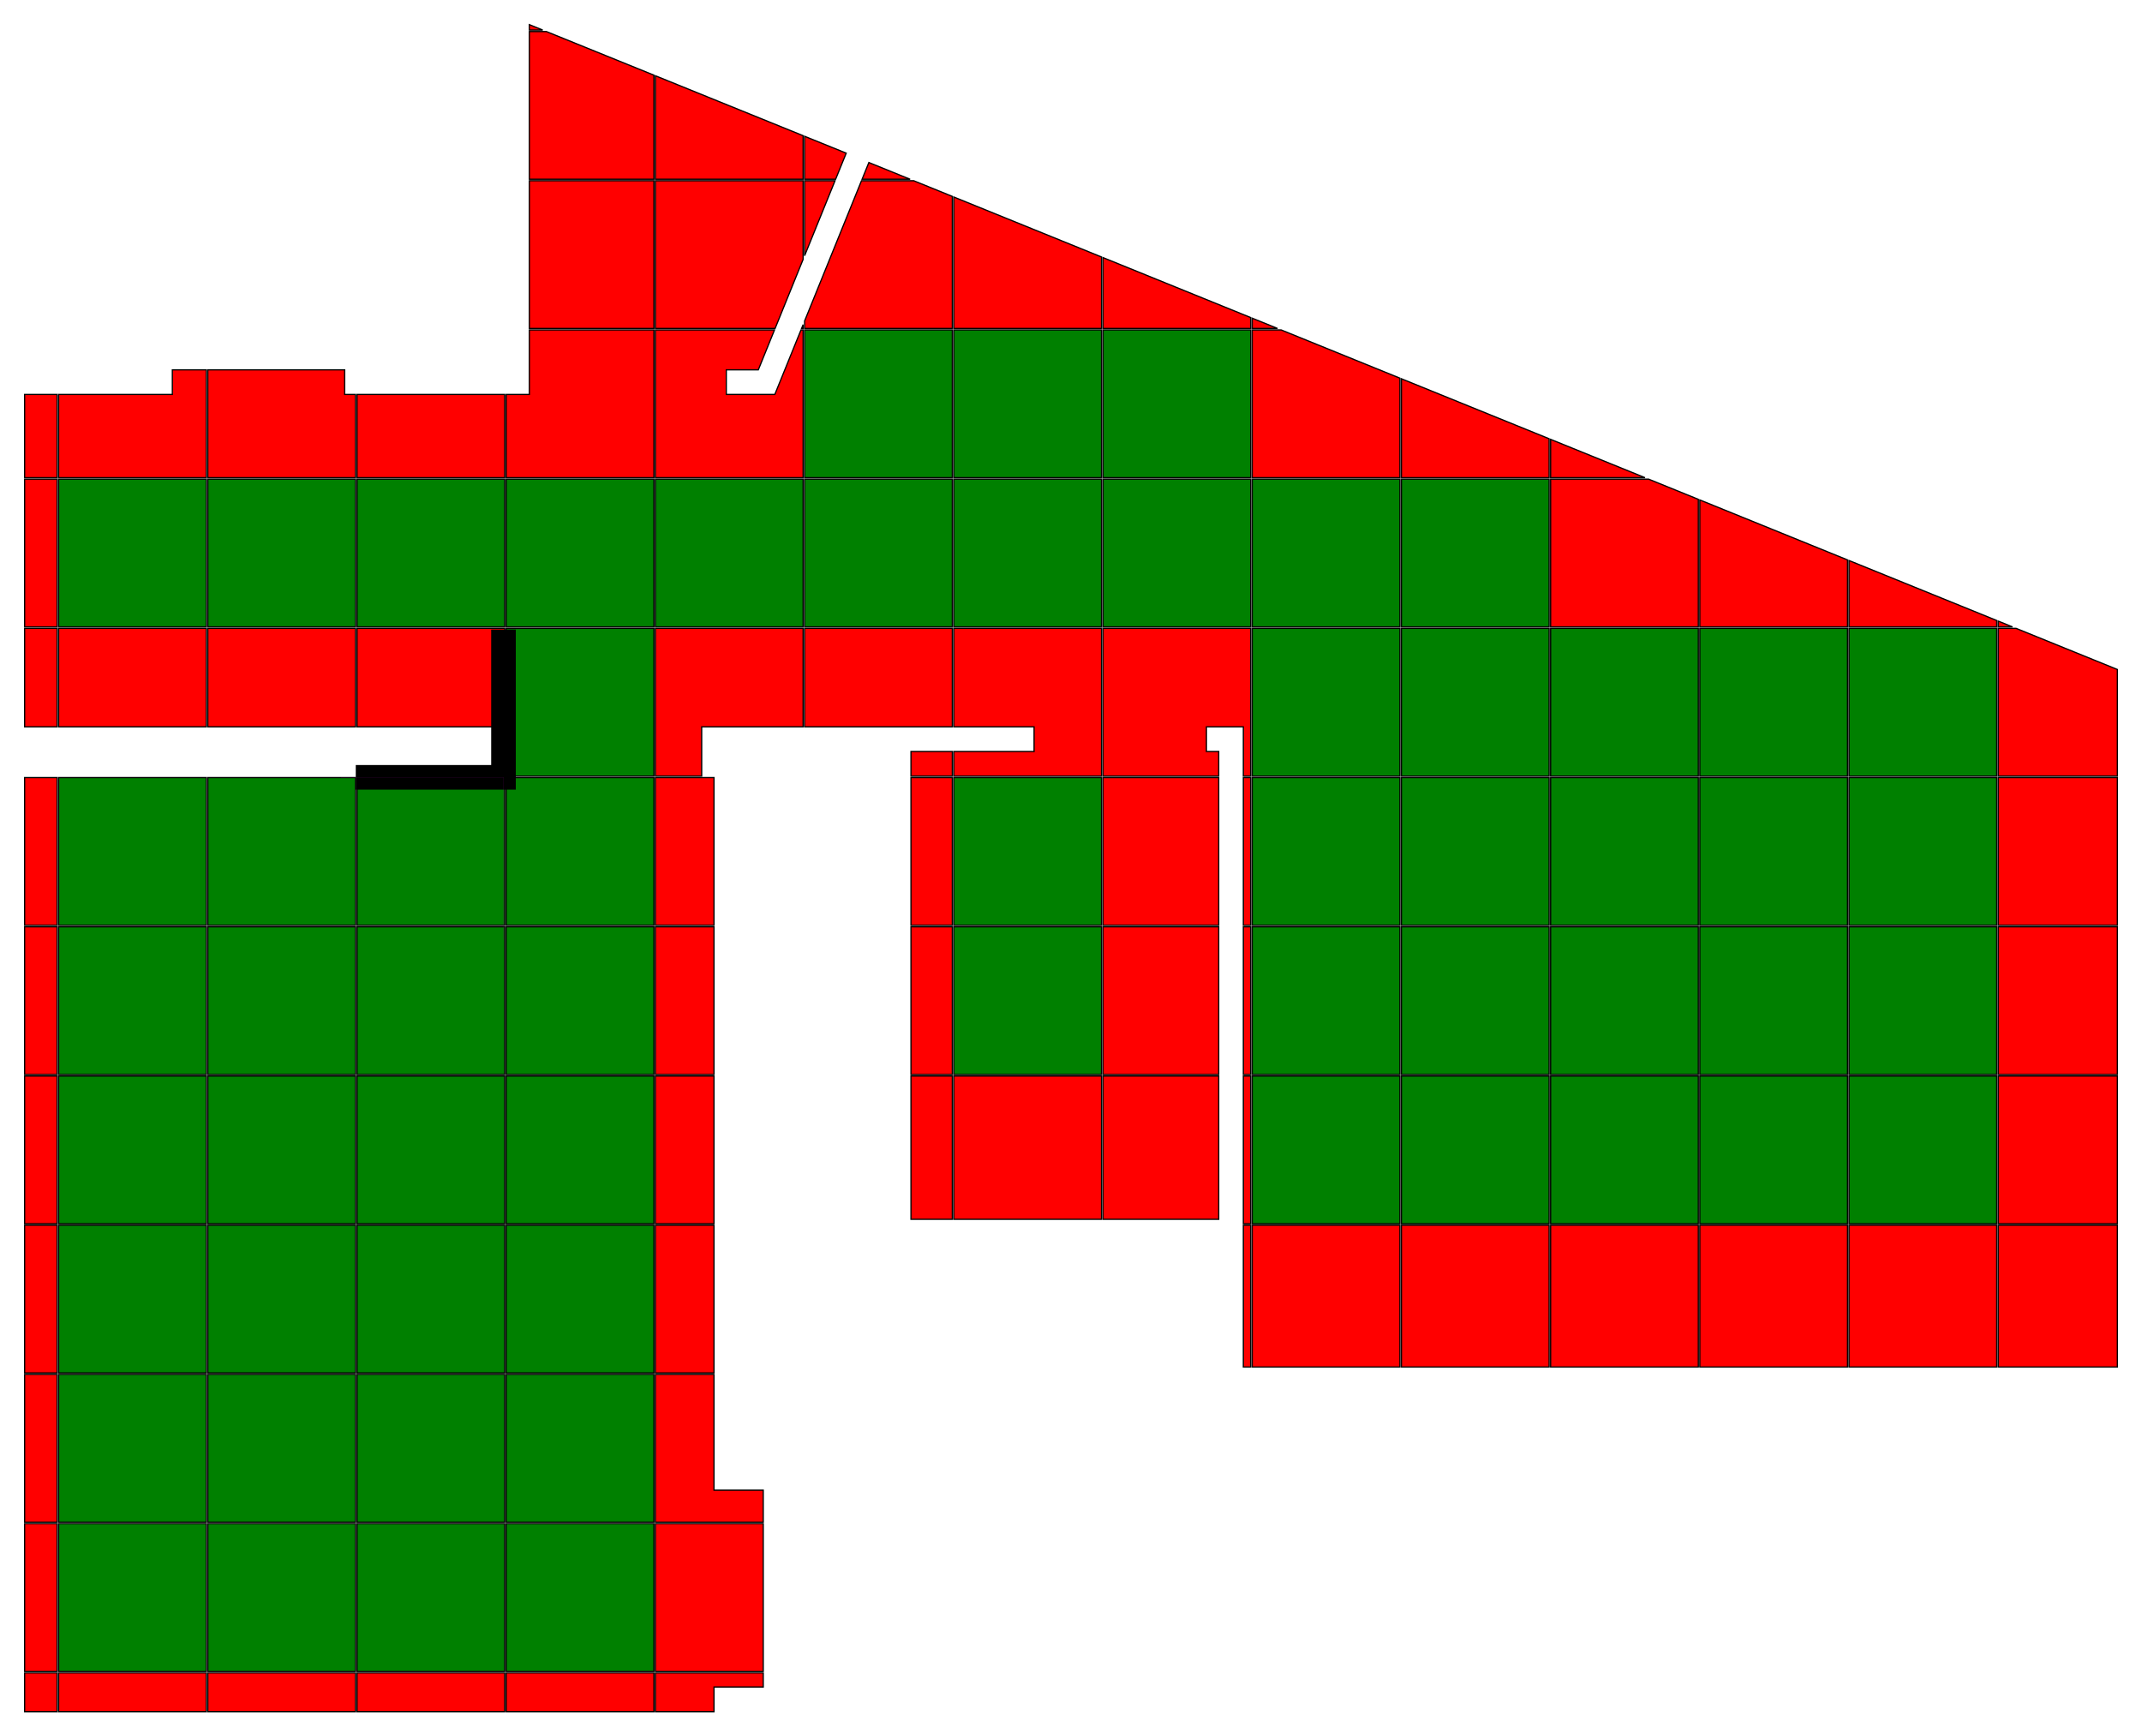 <?xml version="1.0" standalone="no" ?>
<!DOCTYPE svg PUBLIC "-//W3C//DTD SVG 1.1//EN" "http://www.w3.org/Graphics/SVG/1.1/DTD/svg11.dtd">
<svg width="8700px" height="7052px" xmlns="http://www.w3.org/2000/svg" version="1.1" >
	<path d="M2656,4364 2656,3764 2056,3764 2056,4364 2656,4364 z " fill-rule="evenodd" fill="rgb(0,128,0)" stroke-width="5" stroke="rgb(0,0,0)" />
	<path d="M2656,3758 2656,3158 2056,3158 2056,3758 2656,3758 z " fill-rule="evenodd" fill="rgb(0,128,0)" stroke-width="5" stroke="rgb(0,0,0)" />
	<path d="M2656,3152 2656,2552 2056,2552 2056,3152 2656,3152 z " fill-rule="evenodd" fill="rgb(0,128,0)" stroke-width="5" stroke="rgb(0,0,0)" />
	<path d="M2050,3758 2050,3158 1450,3158 1450,3758 2050,3758 z " fill-rule="evenodd" fill="rgb(0,128,0)" stroke-width="5" stroke="rgb(0,0,0)" />
	<path d="M2050,2546 2050,1946 1450,1946 1450,2546 2050,2546 z " fill-rule="evenodd" fill="rgb(0,128,0)" stroke-width="5" stroke="rgb(0,0,0)" />
	<path d="M1444,2546 1444,1946 844,1946 844,2546 1444,2546 z " fill-rule="evenodd" fill="rgb(0,128,0)" stroke-width="5" stroke="rgb(0,0,0)" />
	<path d="M2656,4970 2656,4370 2056,4370 2056,4970 2656,4970 z " fill-rule="evenodd" fill="rgb(0,128,0)" stroke-width="5" stroke="rgb(0,0,0)" />
	<path d="M2050,4364 2050,3764 1450,3764 1450,4364 2050,4364 z " fill-rule="evenodd" fill="rgb(0,128,0)" stroke-width="5" stroke="rgb(0,0,0)" />
	<path d="M2656,2546 2656,1946 2056,1946 2056,2546 2656,2546 z " fill-rule="evenodd" fill="rgb(0,128,0)" stroke-width="5" stroke="rgb(0,0,0)" />
	<path d="M1444,3758 1444,3158 844,3158 844,3758 1444,3758 z " fill-rule="evenodd" fill="rgb(0,128,0)" stroke-width="5" stroke="rgb(0,0,0)" />
	<path d="M838,2546 838,1946 238,1946 238,2546 838,2546 z " fill-rule="evenodd" fill="rgb(0,128,0)" stroke-width="5" stroke="rgb(0,0,0)" />
	<path d="M2656,5576 2656,4976 2056,4976 2056,5576 2656,5576 z " fill-rule="evenodd" fill="rgb(0,128,0)" stroke-width="5" stroke="rgb(0,0,0)" />
	<path d="M2050,4970 2050,4370 1450,4370 1450,4970 2050,4970 z " fill-rule="evenodd" fill="rgb(0,128,0)" stroke-width="5" stroke="rgb(0,0,0)" />
	<path d="M1444,4364 1444,3764 844,3764 844,4364 1444,4364 z " fill-rule="evenodd" fill="rgb(0,128,0)" stroke-width="5" stroke="rgb(0,0,0)" />
	<path d="M3262,2546 3262,1946 2662,1946 2662,2546 3262,2546 z " fill-rule="evenodd" fill="rgb(0,128,0)" stroke-width="5" stroke="rgb(0,0,0)" />
	<path d="M838,3758 838,3158 238,3158 238,3758 838,3758 z " fill-rule="evenodd" fill="rgb(0,128,0)" stroke-width="5" stroke="rgb(0,0,0)" />
	<path d="M2656,6182 2656,5582 2056,5582 2056,6182 2656,6182 z " fill-rule="evenodd" fill="rgb(0,128,0)" stroke-width="5" stroke="rgb(0,0,0)" />
	<path d="M2050,5576 2050,4976 1450,4976 1450,5576 2050,5576 z " fill-rule="evenodd" fill="rgb(0,128,0)" stroke-width="5" stroke="rgb(0,0,0)" />
	<path d="M4474,4364 4474,3764 3874,3764 3874,4364 4474,4364 z " fill-rule="evenodd" fill="rgb(0,128,0)" stroke-width="5" stroke="rgb(0,0,0)" />
	<path d="M1444,4970 1444,4370 844,4370 844,4970 1444,4970 z " fill-rule="evenodd" fill="rgb(0,128,0)" stroke-width="5" stroke="rgb(0,0,0)" />
	<path d="M838,4364 838,3764 238,3764 238,4364 838,4364 z " fill-rule="evenodd" fill="rgb(0,128,0)" stroke-width="5" stroke="rgb(0,0,0)" />
	<path d="M4474,3758 4474,3158 3874,3158 3874,3758 4474,3758 z " fill-rule="evenodd" fill="rgb(0,128,0)" stroke-width="5" stroke="rgb(0,0,0)" />
	<path d="M3868,2546 3868,1946 3268,1946 3268,2546 3868,2546 z " fill-rule="evenodd" fill="rgb(0,128,0)" stroke-width="5" stroke="rgb(0,0,0)" />
	<path d="M2656,6788 2656,6188 2056,6188 2056,6788 2656,6788 z " fill-rule="evenodd" fill="rgb(0,128,0)" stroke-width="5" stroke="rgb(0,0,0)" />
	<path d="M2050,6182 2050,5582 1450,5582 1450,6182 2050,6182 z " fill-rule="evenodd" fill="rgb(0,128,0)" stroke-width="5" stroke="rgb(0,0,0)" />
	<path d="M1444,5576 1444,4976 844,4976 844,5576 1444,5576 z " fill-rule="evenodd" fill="rgb(0,128,0)" stroke-width="5" stroke="rgb(0,0,0)" />
	<path d="M838,4970 838,4370 238,4370 238,4970 838,4970 z " fill-rule="evenodd" fill="rgb(0,128,0)" stroke-width="5" stroke="rgb(0,0,0)" />
	<path d="M4474,2546 4474,1946 3874,1946 3874,2546 4474,2546 z " fill-rule="evenodd" fill="rgb(0,128,0)" stroke-width="5" stroke="rgb(0,0,0)" />
	<path d="M3868,1940 3868,1340 3268,1340 3268,1940 3868,1940 z " fill-rule="evenodd" fill="rgb(0,128,0)" stroke-width="5" stroke="rgb(0,0,0)" />
	<path d="M2050,6788 2050,6188 1450,6188 1450,6788 2050,6788 z " fill-rule="evenodd" fill="rgb(0,128,0)" stroke-width="5" stroke="rgb(0,0,0)" />
	<path d="M1444,6182 1444,5582 844,5582 844,6182 1444,6182 z " fill-rule="evenodd" fill="rgb(0,128,0)" stroke-width="5" stroke="rgb(0,0,0)" />
	<path d="M838,5576 838,4976 238,4976 238,5576 838,5576 z " fill-rule="evenodd" fill="rgb(0,128,0)" stroke-width="5" stroke="rgb(0,0,0)" />
	<path d="M5686,4970 5686,4370 5086,4370 5086,4970 5686,4970 z " fill-rule="evenodd" fill="rgb(0,128,0)" stroke-width="5" stroke="rgb(0,0,0)" />
	<path d="M5686,4364 5686,3764 5086,3764 5086,4364 5686,4364 z " fill-rule="evenodd" fill="rgb(0,128,0)" stroke-width="5" stroke="rgb(0,0,0)" />
	<path d="M5686,3758 5686,3158 5086,3158 5086,3758 5686,3758 z " fill-rule="evenodd" fill="rgb(0,128,0)" stroke-width="5" stroke="rgb(0,0,0)" />
	<path d="M5686,3152 5686,2552 5086,2552 5086,3152 5686,3152 z " fill-rule="evenodd" fill="rgb(0,128,0)" stroke-width="5" stroke="rgb(0,0,0)" />
	<path d="M5080,2546 5080,1946 4480,1946 4480,2546 5080,2546 z " fill-rule="evenodd" fill="rgb(0,128,0)" stroke-width="5" stroke="rgb(0,0,0)" />
	<path d="M4474,1940 4474,1340 3874,1340 3874,1940 4474,1940 z " fill-rule="evenodd" fill="rgb(0,128,0)" stroke-width="5" stroke="rgb(0,0,0)" />
	<path d="M1444,6788 1444,6188 844,6188 844,6788 1444,6788 z " fill-rule="evenodd" fill="rgb(0,128,0)" stroke-width="5" stroke="rgb(0,0,0)" />
	<path d="M838,6182 838,5582 238,5582 238,6182 838,6182 z " fill-rule="evenodd" fill="rgb(0,128,0)" stroke-width="5" stroke="rgb(0,0,0)" />
	<path d="M6292,4970 6292,4370 5692,4370 5692,4970 6292,4970 z " fill-rule="evenodd" fill="rgb(0,128,0)" stroke-width="5" stroke="rgb(0,0,0)" />
	<path d="M6292,4364 6292,3764 5692,3764 5692,4364 6292,4364 z " fill-rule="evenodd" fill="rgb(0,128,0)" stroke-width="5" stroke="rgb(0,0,0)" />
	<path d="M6292,3758 6292,3158 5692,3158 5692,3758 6292,3758 z " fill-rule="evenodd" fill="rgb(0,128,0)" stroke-width="5" stroke="rgb(0,0,0)" />
	<path d="M6292,3152 6292,2552 5692,2552 5692,3152 6292,3152 z " fill-rule="evenodd" fill="rgb(0,128,0)" stroke-width="5" stroke="rgb(0,0,0)" />
	<path d="M5686,2546 5686,1946 5086,1946 5086,2546 5686,2546 z " fill-rule="evenodd" fill="rgb(0,128,0)" stroke-width="5" stroke="rgb(0,0,0)" />
	<path d="M5080,1940 5080,1340 4480,1340 4480,1940 5080,1940 z " fill-rule="evenodd" fill="rgb(0,128,0)" stroke-width="5" stroke="rgb(0,0,0)" />
	<path d="M838,6788 838,6188 238,6188 238,6788 838,6788 z " fill-rule="evenodd" fill="rgb(0,128,0)" stroke-width="5" stroke="rgb(0,0,0)" />
	<path d="M6898,4970 6898,4370 6298,4370 6298,4970 6898,4970 z " fill-rule="evenodd" fill="rgb(0,128,0)" stroke-width="5" stroke="rgb(0,0,0)" />
	<path d="M6898,4364 6898,3764 6298,3764 6298,4364 6898,4364 z " fill-rule="evenodd" fill="rgb(0,128,0)" stroke-width="5" stroke="rgb(0,0,0)" />
	<path d="M6898,3758 6898,3158 6298,3158 6298,3758 6898,3758 z " fill-rule="evenodd" fill="rgb(0,128,0)" stroke-width="5" stroke="rgb(0,0,0)" />
	<path d="M6898,3152 6898,2552 6298,2552 6298,3152 6898,3152 z " fill-rule="evenodd" fill="rgb(0,128,0)" stroke-width="5" stroke="rgb(0,0,0)" />
	<path d="M6292,2546 6292,1946 5692,1946 5692,2546 6292,2546 z " fill-rule="evenodd" fill="rgb(0,128,0)" stroke-width="5" stroke="rgb(0,0,0)" />
	<path d="M7504,4970 7504,4370 6904,4370 6904,4970 7504,4970 z " fill-rule="evenodd" fill="rgb(0,128,0)" stroke-width="5" stroke="rgb(0,0,0)" />
	<path d="M7504,4364 7504,3764 6904,3764 6904,4364 7504,4364 z " fill-rule="evenodd" fill="rgb(0,128,0)" stroke-width="5" stroke="rgb(0,0,0)" />
	<path d="M7504,3758 7504,3158 6904,3158 6904,3758 7504,3758 z " fill-rule="evenodd" fill="rgb(0,128,0)" stroke-width="5" stroke="rgb(0,0,0)" />
	<path d="M7504,3152 7504,2552 6904,2552 6904,3152 7504,3152 z " fill-rule="evenodd" fill="rgb(0,128,0)" stroke-width="5" stroke="rgb(0,0,0)" />
	<path d="M8110,4970 8110,4370 7510,4370 7510,4970 8110,4970 z " fill-rule="evenodd" fill="rgb(0,128,0)" stroke-width="5" stroke="rgb(0,0,0)" />
	<path d="M8110,4364 8110,3764 7510,3764 7510,4364 8110,4364 z " fill-rule="evenodd" fill="rgb(0,128,0)" stroke-width="5" stroke="rgb(0,0,0)" />
	<path d="M8110,3758 8110,3158 7510,3158 7510,3758 8110,3758 z " fill-rule="evenodd" fill="rgb(0,128,0)" stroke-width="5" stroke="rgb(0,0,0)" />
	<path d="M8110,3152 8110,2552 7510,2552 7510,3152 8110,3152 z " fill-rule="evenodd" fill="rgb(0,128,0)" stroke-width="5" stroke="rgb(0,0,0)" />
	<path d="M1450,2552 2050,2552 2050,2952 1450,2952 1450,2552 z " fill-rule="evenodd" fill="rgb(255,0,0)" stroke-width="5" stroke="rgb(0,0,0)" />
	<path d="M844,2552 1444,2552 1444,2952 844,2952 844,2552 z " fill-rule="evenodd" fill="rgb(255,0,0)" stroke-width="5" stroke="rgb(0,0,0)" />
	<path d="M1444,1940 844,1940 844,1502 1400,1502 1400,1602 1444,1602 1444,1940 z " fill-rule="evenodd" fill="rgb(255,0,0)" stroke-width="5" stroke="rgb(0,0,0)" />
	<path d="M2662,5576 2662,4976 2900,4976 2900,5576 2662,5576 z " fill-rule="evenodd" fill="rgb(255,0,0)" stroke-width="5" stroke="rgb(0,0,0)" />
	<path d="M2662,4970 2662,4370 2900,4370 2900,4970 2662,4970 z " fill-rule="evenodd" fill="rgb(255,0,0)" stroke-width="5" stroke="rgb(0,0,0)" />
	<path d="M2662,4364 2662,3764 2900,3764 2900,4364 2662,4364 z " fill-rule="evenodd" fill="rgb(255,0,0)" stroke-width="5" stroke="rgb(0,0,0)" />
	<path d="M2662,3758 2662,3158 2900,3158 2900,3758 2662,3758 z " fill-rule="evenodd" fill="rgb(255,0,0)" stroke-width="5" stroke="rgb(0,0,0)" />
	<path d="M2662,3152 2662,2552 3262,2552 3262,2952 2850,2952 2850,3152 2662,3152 z " fill-rule="evenodd" fill="rgb(255,0,0)" stroke-width="5" stroke="rgb(0,0,0)" />
	<path d="M2050,1940 1450,1940 1450,1602 2050,1602 2050,1940 z " fill-rule="evenodd" fill="rgb(255,0,0)" stroke-width="5" stroke="rgb(0,0,0)" />
	<path d="M238,2552 838,2552 838,2952 238,2952 238,2552 z " fill-rule="evenodd" fill="rgb(255,0,0)" stroke-width="5" stroke="rgb(0,0,0)" />
	<path d="M838,1940 238,1940 238,1602 700,1602 700,1502 838,1502 838,1940 z " fill-rule="evenodd" fill="rgb(255,0,0)" stroke-width="5" stroke="rgb(0,0,0)" />
	<path d="M2662,6182 2662,5582 2900,5582 2900,6052 3100,6052 3100,6182 2662,6182 z " fill-rule="evenodd" fill="rgb(255,0,0)" stroke-width="5" stroke="rgb(0,0,0)" />
	<path d="M3868,4370 3868,4952 3700,4952 3700,4370 3868,4370 z " fill-rule="evenodd" fill="rgb(255,0,0)" stroke-width="5" stroke="rgb(0,0,0)" />
	<path d="M3868,3764 3868,4364 3700,4364 3700,3764 3868,3764 z " fill-rule="evenodd" fill="rgb(255,0,0)" stroke-width="5" stroke="rgb(0,0,0)" />
	<path d="M3868,3158 3868,3758 3700,3758 3700,3158 3868,3158 z " fill-rule="evenodd" fill="rgb(255,0,0)" stroke-width="5" stroke="rgb(0,0,0)" />
	<path d="M3868,3152 3700,3152 3700,3052 3868,3052 3868,3152 z " fill-rule="evenodd" fill="rgb(255,0,0)" stroke-width="5" stroke="rgb(0,0,0)" />
	<path d="M3268,2552 3868,2552 3868,2952 3268,2952 3268,2552 z " fill-rule="evenodd" fill="rgb(255,0,0)" stroke-width="5" stroke="rgb(0,0,0)" />
	<path d="M2656,1340 2656,1940 2056,1940 2056,1602 2150,1602 2150,1340 2656,1340 z " fill-rule="evenodd" fill="rgb(255,0,0)" stroke-width="5" stroke="rgb(0,0,0)" />
	<path d="M232,2552 232,2952 100,2952 100,2552 232,2552 z " fill-rule="evenodd" fill="rgb(255,0,0)" stroke-width="5" stroke="rgb(0,0,0)" />
	<path d="M232,1946 232,2546 100,2546 100,1946 232,1946 z " fill-rule="evenodd" fill="rgb(255,0,0)" stroke-width="5" stroke="rgb(0,0,0)" />
	<path d="M232,1940 100,1940 100,1602 232,1602 232,1940 z " fill-rule="evenodd" fill="rgb(255,0,0)" stroke-width="5" stroke="rgb(0,0,0)" />
	<path d="M2662,6788 2662,6188 3100,6188 3100,6788 2662,6788 z " fill-rule="evenodd" fill="rgb(255,0,0)" stroke-width="5" stroke="rgb(0,0,0)" />
	<path d="M3874,4370 4474,4370 4474,4952 3874,4952 3874,4370 z " fill-rule="evenodd" fill="rgb(255,0,0)" stroke-width="5" stroke="rgb(0,0,0)" />
	<path d="M3874,2552 4474,2552 4474,3152 3874,3152 3874,3052 4200,3052 4200,2952 3874,2952 3874,2552 z " fill-rule="evenodd" fill="rgb(255,0,0)" stroke-width="5" stroke="rgb(0,0,0)" />
	<path d="M3262,1340 3262,1940 2662,1940 2662,1340 3145.72,1340 3080,1502 2950,1502 2950,1602 3147,1602 3253.25,1340 3262,1340 z " fill-rule="evenodd" fill="rgb(255,0,0)" stroke-width="5" stroke="rgb(0,0,0)" />
	<path d="M2656,734 2656,1334 2150,1334 2150,734 2656,734 z " fill-rule="evenodd" fill="rgb(255,0,0)" stroke-width="5" stroke="rgb(0,0,0)" />
	<path d="M232,3158 232,3758 100,3758 100,3158 232,3158 z " fill-rule="evenodd" fill="rgb(255,0,0)" stroke-width="5" stroke="rgb(0,0,0)" />
	<path d="M2662,6794 3100,6794 3100,6852 2900,6852 2900,6952 2662,6952 2662,6794 z " fill-rule="evenodd" fill="rgb(255,0,0)" stroke-width="5" stroke="rgb(0,0,0)" />
	<path d="M5080,4976 5080,5552 5050,5552 5050,4976 5080,4976 z " fill-rule="evenodd" fill="rgb(255,0,0)" stroke-width="5" stroke="rgb(0,0,0)" />
	<path d="M5080,4370 5080,4970 5050,4970 5050,4370 5080,4370 z " fill-rule="evenodd" fill="rgb(255,0,0)" stroke-width="5" stroke="rgb(0,0,0)" />
	<path d="M4480,4370 4950,4370 4950,4952 4480,4952 4480,4370 z " fill-rule="evenodd" fill="rgb(255,0,0)" stroke-width="5" stroke="rgb(0,0,0)" />
	<path d="M5080,3764 5080,4364 5050,4364 5050,3764 5080,3764 z " fill-rule="evenodd" fill="rgb(255,0,0)" stroke-width="5" stroke="rgb(0,0,0)" />
	<path d="M4480,4364 4480,3764 4950,3764 4950,4364 4480,4364 z " fill-rule="evenodd" fill="rgb(255,0,0)" stroke-width="5" stroke="rgb(0,0,0)" />
	<path d="M232,3764 232,4364 100,4364 100,3764 232,3764 z " fill-rule="evenodd" fill="rgb(255,0,0)" stroke-width="5" stroke="rgb(0,0,0)" />
	<path d="M5080,3158 5080,3758 5050,3758 5050,3158 5080,3158 z " fill-rule="evenodd" fill="rgb(255,0,0)" stroke-width="5" stroke="rgb(0,0,0)" />
	<path d="M4480,3758 4480,3158 4950,3158 4950,3758 4480,3758 z " fill-rule="evenodd" fill="rgb(255,0,0)" stroke-width="5" stroke="rgb(0,0,0)" />
	<path d="M4480,3152 4480,2552 5080,2552 5080,3152 5050,3152 5050,2952 4900,2952 4900,3052 4950,3052 4950,3152 4480,3152 z " fill-rule="evenodd" fill="rgb(255,0,0)" stroke-width="5" stroke="rgb(0,0,0)" />
	<path d="M3262,1334 3255.68,1334 3262,1318.41 3262,1334 z " fill-rule="evenodd" fill="rgb(255,0,0)" stroke-width="5" stroke="rgb(0,0,0)" />
	<path d="M2662,1334 2662,734 3262,734 3262,1053.37 3148.15,1334 2662,1334 z " fill-rule="evenodd" fill="rgb(255,0,0)" stroke-width="5" stroke="rgb(0,0,0)" />
	<path d="M2656,728 2150,728 2150,128 2219.03,128 2656,305.231 2656,728 z " fill-rule="evenodd" fill="rgb(255,0,0)" stroke-width="5" stroke="rgb(0,0,0)" />
	<path d="M2056,6794 2656,6794 2656,6952 2056,6952 2056,6794 z " fill-rule="evenodd" fill="rgb(255,0,0)" stroke-width="5" stroke="rgb(0,0,0)" />
	<path d="M5086,4976 5686,4976 5686,5552 5086,5552 5086,4976 z " fill-rule="evenodd" fill="rgb(255,0,0)" stroke-width="5" stroke="rgb(0,0,0)" />
	<path d="M232,4370 232,4970 100,4970 100,4370 232,4370 z " fill-rule="evenodd" fill="rgb(255,0,0)" stroke-width="5" stroke="rgb(0,0,0)" />
	<path d="M3868,1334 3268,1334 3268,1303.62 3498.99,734 3711.25,734 3868,797.646 3868,1334 z " fill-rule="evenodd" fill="rgb(255,0,0)" stroke-width="5" stroke="rgb(0,0,0)" />
	<path d="M3268,734 3391.56,734 3268,1038.58 3268,734 z " fill-rule="evenodd" fill="rgb(255,0,0)" stroke-width="5" stroke="rgb(0,0,0)" />
	<path d="M3262,728 2662,728 2662,307.664 3262,551.021 3262,728 z " fill-rule="evenodd" fill="rgb(255,0,0)" stroke-width="5" stroke="rgb(0,0,0)" />
	<path d="M2150,122 2150,100 2204.24,122 2150,122 z " fill-rule="evenodd" fill="rgb(255,0,0)" stroke-width="5" stroke="rgb(0,0,0)" />
	<path d="M1450,6794 2050,6794 2050,6952 1450,6952 1450,6794 z " fill-rule="evenodd" fill="rgb(255,0,0)" stroke-width="5" stroke="rgb(0,0,0)" />
	<path d="M232,4976 232,5576 100,5576 100,4976 232,4976 z " fill-rule="evenodd" fill="rgb(255,0,0)" stroke-width="5" stroke="rgb(0,0,0)" />
	<path d="M5692,4976 6292,4976 6292,5552 5692,5552 5692,4976 z " fill-rule="evenodd" fill="rgb(255,0,0)" stroke-width="5" stroke="rgb(0,0,0)" />
	<path d="M4474,1334 3874,1334 3874,800.082 4474,1043.7 4474,1334 z " fill-rule="evenodd" fill="rgb(255,0,0)" stroke-width="5" stroke="rgb(0,0,0)" />
	<path d="M3268,728 3268,553.455 3437,622 3394,728 3268,728 z " fill-rule="evenodd" fill="rgb(255,0,0)" stroke-width="5" stroke="rgb(0,0,0)" />
	<path d="M3501.42,728 3529,660 3696.47,728 3501.42,728 z " fill-rule="evenodd" fill="rgb(255,0,0)" stroke-width="5" stroke="rgb(0,0,0)" />
	<path d="M844,6794 1444,6794 1444,6952 844,6952 844,6794 z " fill-rule="evenodd" fill="rgb(255,0,0)" stroke-width="5" stroke="rgb(0,0,0)" />
	<path d="M232,5582 232,6182 100,6182 100,5582 232,5582 z " fill-rule="evenodd" fill="rgb(255,0,0)" stroke-width="5" stroke="rgb(0,0,0)" />
	<path d="M6298,4976 6898,4976 6898,5552 6298,5552 6298,4976 z " fill-rule="evenodd" fill="rgb(255,0,0)" stroke-width="5" stroke="rgb(0,0,0)" />
	<path d="M5686,1940 5086,1940 5086,1340 5203.74,1340 5686,1535.82 5686,1940 z " fill-rule="evenodd" fill="rgb(255,0,0)" stroke-width="5" stroke="rgb(0,0,0)" />
	<path d="M5080,1334 4480,1334 4480,1046.14 5080,1289.76 5080,1334 z " fill-rule="evenodd" fill="rgb(255,0,0)" stroke-width="5" stroke="rgb(0,0,0)" />
	<path d="M238,6794 838,6794 838,6952 238,6952 238,6794 z " fill-rule="evenodd" fill="rgb(255,0,0)" stroke-width="5" stroke="rgb(0,0,0)" />
	<path d="M232,6188 232,6788 100,6788 100,6188 232,6188 z " fill-rule="evenodd" fill="rgb(255,0,0)" stroke-width="5" stroke="rgb(0,0,0)" />
	<path d="M6904,4976 7504,4976 7504,5552 6904,5552 6904,4976 z " fill-rule="evenodd" fill="rgb(255,0,0)" stroke-width="5" stroke="rgb(0,0,0)" />
	<path d="M6898,2546 6298,2546 6298,1946 6696.22,1946 6898,2027.93 6898,2546 z " fill-rule="evenodd" fill="rgb(255,0,0)" stroke-width="5" stroke="rgb(0,0,0)" />
	<path d="M6292,1940 5692,1940 5692,1538.25 6292,1781.87 6292,1940 z " fill-rule="evenodd" fill="rgb(255,0,0)" stroke-width="5" stroke="rgb(0,0,0)" />
	<path d="M5086,1334 5086,1292.2 5188.96,1334 5086,1334 z " fill-rule="evenodd" fill="rgb(255,0,0)" stroke-width="5" stroke="rgb(0,0,0)" />
	<path d="M232,6794 232,6952 100,6952 100,6794 232,6794 z " fill-rule="evenodd" fill="rgb(255,0,0)" stroke-width="5" stroke="rgb(0,0,0)" />
	<path d="M7510,4976 8110,4976 8110,5552 7510,5552 7510,4976 z " fill-rule="evenodd" fill="rgb(255,0,0)" stroke-width="5" stroke="rgb(0,0,0)" />
	<path d="M7504,2546 6904,2546 6904,2030.37 7504,2273.99 7504,2546 z " fill-rule="evenodd" fill="rgb(255,0,0)" stroke-width="5" stroke="rgb(0,0,0)" />
	<path d="M6298,1940 6298,1784.31 6681.44,1940 6298,1940 z " fill-rule="evenodd" fill="rgb(255,0,0)" stroke-width="5" stroke="rgb(0,0,0)" />
	<path d="M8116,4976 8600,4976 8600,5552 8116,5552 8116,4976 z " fill-rule="evenodd" fill="rgb(255,0,0)" stroke-width="5" stroke="rgb(0,0,0)" />
	<path d="M8116,4970 8116,4370 8600,4370 8600,4970 8116,4970 z " fill-rule="evenodd" fill="rgb(255,0,0)" stroke-width="5" stroke="rgb(0,0,0)" />
	<path d="M8116,4364 8116,3764 8600,3764 8600,4364 8116,4364 z " fill-rule="evenodd" fill="rgb(255,0,0)" stroke-width="5" stroke="rgb(0,0,0)" />
	<path d="M8116,3758 8116,3158 8600,3158 8600,3758 8116,3758 z " fill-rule="evenodd" fill="rgb(255,0,0)" stroke-width="5" stroke="rgb(0,0,0)" />
	<path d="M8116,3152 8116,2552 8188.7,2552 8600,2719 8600,3152 8116,3152 z " fill-rule="evenodd" fill="rgb(255,0,0)" stroke-width="5" stroke="rgb(0,0,0)" />
	<path d="M8110,2546 7510,2546 7510,2276.42 8110,2520.04 8110,2546 z " fill-rule="evenodd" fill="rgb(255,0,0)" stroke-width="5" stroke="rgb(0,0,0)" />
	<path d="M8116,2546 8116,2522.48 8173.93,2546 8116,2546 z " fill-rule="evenodd" fill="rgb(255,0,0)" stroke-width="5" stroke="rgb(0,0,0)" />
	<polyline points="2045,3157 2045,2557 2045,3157 1445,3157 2045,3157 " fill="none" stroke-width="100" stroke="rgb(0,0,0)" />
	<circle cx="2045" cy="3157" r="-10" fill="rgb(0,0,0)" />
	<circle cx="2045" cy="2557" r="-10" fill="rgb(0,0,0)" />
	<circle cx="2045" cy="3157" r="-10" fill="rgb(0,0,0)" />
	<circle cx="1445" cy="3157" r="-10" fill="rgb(0,0,0)" />
	<circle cx="2045" cy="3157" r="-10" fill="rgb(0,0,0)" />
	<polyline points="2045,3817 2045,3157 1385,3157 " fill="none" stroke-width="0.5" stroke="rgb(128,0,128)" />
</svg>
